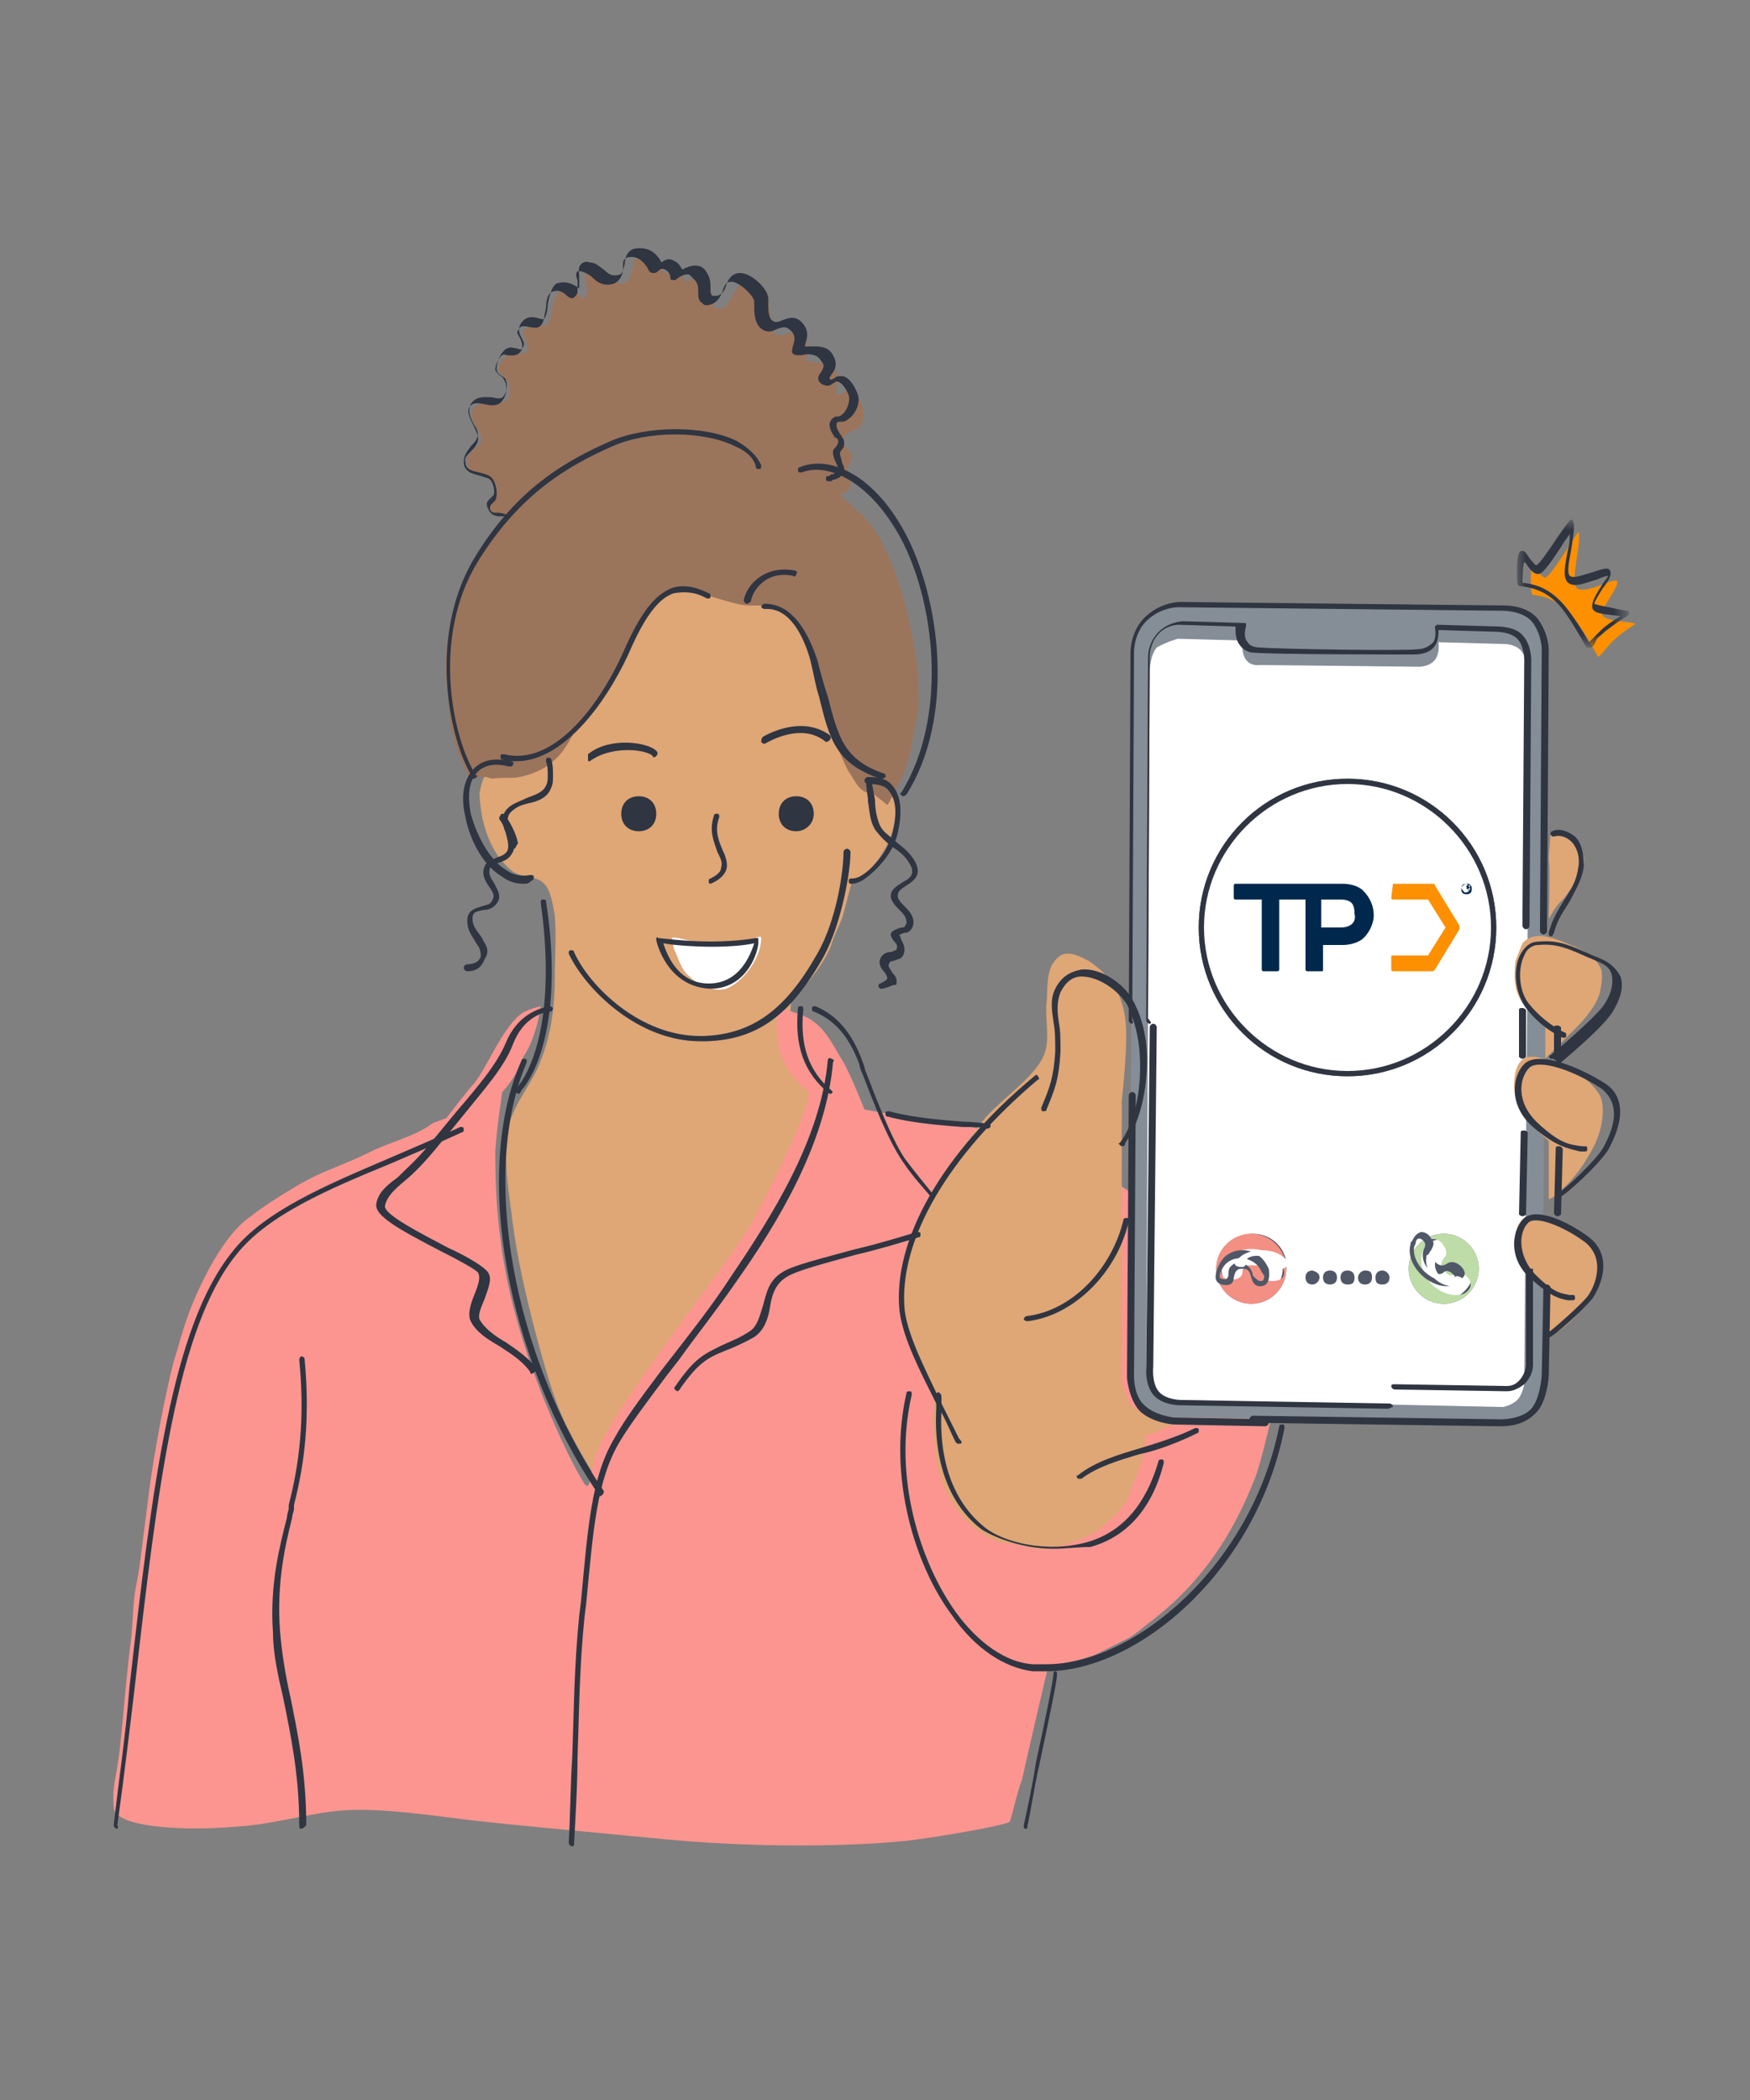 <svg xmlns="http://www.w3.org/2000/svg" viewBox="0 0 100 120" xml:space="preserve" enable-background="new 0 0 100 120"><rect x="0" y="0" width="100" height="120" fill="#808080" stroke="none"/><style>.st0,.st12,.st3,.st5,.st6,.st9{fill-rule:evenodd;clip-rule:evenodd;fill:#dfa676}.st12,.st3,.st5,.st6,.st9{fill:#fff}.st12,.st5,.st6,.st9{fill:#2f3541}.st12,.st6,.st9{fill:#fc9001}.st12,.st9{fill:#505868}.st12{fill:#00284c}.st13{display:none}.st14{display:inline}.st15,.st19{fill-rule:evenodd;clip-rule:evenodd;fill:#c8ced9}.st19{fill:#ffddc0}.st20,.st30,.st31,.st32,.st39,.st42{fill-rule:evenodd;clip-rule:evenodd;fill:#9b9ea2}.st30,.st31,.st32,.st39,.st42{fill:#a7b3ca}.st31,.st32,.st39,.st42{fill:#fdfdfd}.st32,.st39,.st42{fill:#fcede5}.st39,.st42{fill:#cdcae6}.st42{fill:#fa9000}</style><g id="Layer_1"><g id="Group-6" transform="translate(704 16)"><g id="Group-162" transform="translate(92)"><path id="Fill-1" class="st0" d="m-707.5 36.5.3-.5c.2-.3.4-.5.6-.7.4-.6 1.2-1.5 1.1-2.3-.1-.3-.3-.9-.7-1.2-.5-.3-1.2-.2-1.2-.2s-.1 1.3-.1 1.5c.1.4 0 3.4 0 3.4"/><path id="Fill-3" class="st0" d="M-761.4 69.5c-.4-.2-.4-.7-.6-1.1-.4-.7-.9-1.5-1.3-2.3-.9-1.6-1.4-3.4-1.9-5.2-.7-2.6-1.3-5.1-1.6-7.8-.2-1.4-.4-3-.2-4.4.2-1.5 1.4-2.7 1.9-4.1.6-1.5.8-3.1.8-4.7 0-1.2.1-2.4 0-3.6-.1-.5-.2-1.4-.6-1.8-.5-.5-1.2-.3-1.8-.7-.9-.7-1.4-1.7-1.7-2.9-.1-.4-.2-1.2-.2-1.6.1-.4.2-1 .5-1.2.4-.3.8-.2 1.1-.5.4-.5.6-1.2 1-1.8l1.5-2.4c1-1.5 2.2-3 3.4-4.3 1.8-1.9 3.8-4.1 6.5-4.5.6-.1 1.2 0 1.7.2 3.5 1.2 4.3 4.9 5.1 8 .2.8.5 1.5.8 2.3.3.9.6 1.9 1.1 2.7.4.6.8 1 1 1.7.3 1.7-.4 3.2-1.6 4.4-.2.2-.8.4-.8.4s-.4 1.5-.5 1.9c-.2.7-.5 1.1-.7 1.8-.3.8-.9 1.6-1.4 2.2-.3.4-.9 1.1-.9 1.1s-.2 2.4.2 3.1c.3.5.7 1 1.2 1.4.4.4 1 .9 1 .9s-.7 3.4-1.3 4.8c-.7 1.7-1.6 3.3-2.6 4.9-1.6 2.7-3.4 5.4-5.2 8-.8 1.1-1.6 2.2-2.5 3.3-.4.4-.7.9-1.2 1.2l-.2.6z"/><path id="Fill-5" d="M-765.1 41.5s-.9.2-1.2.5c-.5.4-1 1.2-1.4 1.9-.4.7-.8 1.5-1.2 2-.3.3-1.6 2-1.6 2s-.6.2-.8.3c-.9.7-2.5 1.1-3.5 1.6-1.8.9-2.6 1-4.3 2-1 .6-1.8 1.1-2.7 1.8-1.5 1.1-2.7 3.7-3.2 4.9-.5 1.2-.9 2.8-1.1 3.4-.7 2.8-1.3 6.4-1.5 8.3-.2 1.4-.4 3.4-.6 4.3-.2.9-.2 2.1-.3 3.1-.3 2.2-.5 5.2-.7 6.7-.2 1.5-.4 1.8-.3 3 .1 1.2 4.4 1.3 6.7 1.1 2.2-.1 4.1-.7 5.9-.9 2.4-.3 5.8.3 8.6.6s7.2.7 10.3 1c4.2.4 9.5.5 13.7.1 1.8-.2 5.8-.9 6-1.1.1-.2.5-2 .7-2.4.3-1.4 1.5-6.5 1.5-6.5s2.1-.3 3-.8l1.6-.8c.5-.3.8-.6 1.2-.9 2.9-2.2 4.7-4.9 6-8.2.3-.7.9-3.3.9-3.3s.9-.5.8-1.2c-.3-1.7-1.3-3.3-2.2-4.8-2.2-4-6.1-7.3-10.3-9.1-1-.4-2-1-3.1-1.2-.9-.2-2.3-.5-2.3-.5s-1.3-.2-2.1-.3c-.8-.1-4-.7-4-.7s-.8-2-1.2-2.7c-.7-1.1-1.1-2.2-2.4-2.7-.8-.3-1.3-.4-1.3-.4s-.3 1.4.1 2.6c.5 1.4 1.6 2.2 1.6 2.2.1 1.2-2.9 6.9-3.3 7.6-1.8 2.8-6 8.1-8.1 11.6-1.3 2.1-.9 3.4-1.3 3.3-.2 0-4.1-7.2-4.9-14.1-.2-1.4-.3-3.1-.3-5 .1-1.5.4-3.4.4-3.4s.8-.8 1.2-2c.8-1.2 1-2.9 1-2.9" fill-rule="evenodd" clip-rule="evenodd" fill="#fc9590"/><path id="Fill-7" d="M-731.2 20.9s.2-.9.7-1.5c.6-.6 1.5-.9 1.5-.9l19.1.2s1.2.1 1.8.7c.6.6.6 1.6.6 1.6l-.4 41.8s0 1.1-.5 1.7c-.5.6-1.5.8-1.5.8l-18.8-.3s-1.4 0-2.1-.7c-.7-.6-.7-1.8-.7-1.8l.3-41.6z" fill-rule="evenodd" clip-rule="evenodd" fill="#858d97"/><path id="Fill-9" class="st3" d="m-728.7 20.5 3.7.1s-.1.7.2 1.1c.3.4.8.3.8.3l9.1.1s.6 0 .9-.4c.3-.4.2-1 .2-1l3.8.1s.7 0 1 .5c.4.5.4 1.3.4 1.3l-.3 40.5s-.1.6-.4.9c-.3.3-.8.4-.8.4l-18.7-.4s-.9-.1-1.3-.5c-.4-.5-.4-1.3-.4-1.3l.2-39.9s0-.8.4-1.3c.5-.3 1.2-.5 1.2-.5"/><path id="Fill-11" class="st0" d="M-707.5 52.5s.1.1.6-.4c.5-.4 1-1 1.4-1.6.5-.8.8-1.3 1-2.2.1-.5.2-1.4-.2-1.9-.2-.3-.5-.6-.8-.8-.5-.3-1-.7-1.6-.9-.5-.1-1-.4-1.6-.3-.9.2-.9 1.9-.6 2.7.4.9 1.8 2.1 1.8 2.1v3.3z"/><path id="Fill-13" class="st0" d="M-707.7 60.4c0 .3 0 .1.7-.3.6-.4 1.2-1 1.6-1.6.3-.4.5-.6.7-1 .1-.2.2-.6.2-.8.1-.4 0-.7-.1-1.1-.1-.3-.5-.7-.7-.9-.6-.5-1-.6-1.8-.9-.5-.2-1.1-.4-1.6-.3-.7.2-.9 1.5-.7 2.1.4 1.1 1.7 2.1 1.7 2.1s-.1 2.1 0 2.7"/><path id="Fill-15" class="st0" d="m-707.7 44.5 1.4-1.4c.6-.6 1.4-1.4 1.7-2.3.1-.4.2-1 .1-1.4-.3-.7-.9-1-1.5-1.3-.8-.3-2.2-1.1-3-.2-.1.2-.3.8-.4 1-.1.9-.1 1.7.4 2.4.2.3.4.6.7.8l.6.6v1.8z"/><path id="Fill-17" class="st0" d="M-728.5 65.1c.3-.2-1.1.1-2.3-.4-.9-.3-1.1-1.8-1.1-1.8v-16s.4-3.4.2-4.7c-.2-1.5-.9-2.5-2.1-3.3-.4-.2-1.1-.6-1.6-.3-.9.6-.7 1.8-.8 2.7-.1 1.2.3 2.3-.3 3.3-.7 1.2-2.4 2.3-3.3 3.4-1.9 2.4-3.7 4.7-4.4 7.7-.2.9-.4 2.1-.2 3 .1.6.3 1.2.5 1.8.4 1.1 1.3 3.1 1.3 3.1s-.1 1-.1 1.3c0 .8.1 1.7.2 2.5.3 2 1.5 3.8 3.3 4.6.4.2 1.1.2 1.5.3.5.1 1.1.3 1.6.2 1.4-.3 2.6-.7 3.6-1.7.3-.3.8-.8 1-1.3.2-.8.7-1.5.8-2.3.1-.3.2-1.2.2-1.2s.3-.1.4-.1c.6-.3 1.1-.5 1.6-.8"/><path id="Fill-19" class="st3" d="M-752.5 37.6c0-.2-.5.1-.7.1-.5.1-.9.1-1.4.1-.7 0-1.5.1-2.2-.1-.1 0-.7-.2-.8-.1 0 0 .1.5.1.6.3.6.4 1.2.9 1.6.5.5 1.4.9 2.1.7 1-.4 2-1.8 2-2.9"/><path id="Fill-21" d="M-769.1 28.6s-1.1-2-1.2-3.7c-.1-.9-.3-2.7-.2-3.6.1-1.5.5-2.6 1-4 .3-.9 1-1.9 1.5-2.6.2-.3.9-1.2.9-1.2s-.9.1-.9-.3c-.1-.5.6-1.1.3-1.6-.4-.5-1.6-.3-1.6-1.3 0-.5.7-.7.8-1.1.1-.6-.9-1.3-.4-1.9.5-.6 1.6.1 2-.6.1-.2 0-.9-.2-1.1-.2-.2-.5-.3-.4-.6.1-.4.5-.8.9-.8.1 0 .5.1.7-.1.3-.3-.5-1.2-.1-1.3.1 0 .3-.3.4-.3.4 0 .7.3.9 0 .4-.6.1-1.5.8-1.9.3-.2.6-.1.9.2.1.1.3.4.4.2.4-.4-.2-1.1.2-1.5.1-.1.3-.1.4-.1.7-.1.9.9 1.6.8.3-.1.4-.4.5-.7.1-.3.1-.7.4-.8.4-.2.8 0 1 .3.1.2.3.5.5.6.2.1.5-.3.7-.1.3.1.4.6.5.6.1 0 .7-.5 1.1-.3.4.2.3 1 .4 1.3 0 .1 0 .4.2.5 1.1.3.8-1.7 1.9-1.3.6.2 1.1.8 1.2 1.4.1.3 0 1 .2 1.3.5.5 1.2-.4 1.7.1.1.1.3.7.3.9 0 .1-.2.5-.1.6.1.1.3 0 .4.1.4.1.9 0 1.2.4.1.2.2.4.2.6 0 .1-.2.7-.1.8.2.2.5-.2.7-.2.2 0 .4.3.6.5.3.5.4 1.2 0 1.6-.3.3-.8.2-.9.8 0 .4.4.5.5.8.1.2-.3.6-.3.8 0 .3.3.7.2 1-.1.3-.6.5-.6.5s.7.6 1 .9c.5.4 1.1 1.2 1.4 1.8 1.1 2.2 1.6 4.4 2 6.9.1.7 0 1.6.1 2.2 0 .6-.3 1.7-.4 2.4-.1.9-.5 1.8-.8 2.4s-.5 1-.6 1.1c0 0-.7-.6-.8-.6-.9-.2-.9-.6-1.4-1.3-.3-.5-.7-1.6-.9-2.1-.3-1-.6-1.9-.8-2.8-.2-.7-.2-1.7-.5-2.4-.4-.9-.9-1.8-2-2.1-.7-.2-1.5 0-2.2-.2-1.3-.3-2.5-.9-3.8-.6-.9.2-1.6 1.6-2 2.3-.6 1.1-1 2.1-1.6 3.2-.4.7-1.6 1.9-1.6 1.9s.2-.3-.6 1.1c-.8 1.4-1.9 1.8-2.8 2-.4.1-1 0-1.6.1-.7-.3-1.2.1-1.2.1" fill-rule="evenodd" clip-rule="evenodd" fill="#9b745c"/><path id="Fill-23" class="st5" d="M-707 44.5c-.1 0-.2-.1-.2-.1v-1.7c0-.1.1-.1.2-.1s.2.1.2.1v1.7s-.1.1-.2.1"/><path id="Fill-25" class="st5" d="M-731.3 42.5c-.1 0-.2-.1-.2-.2l.1-21c0-.1 0-1.3.9-2.1 1-.9 2.1-.8 2.1-.8l18.4.2c.1 0 1.3 0 1.9.8.6.8.6 1.7.6 1.7l-.1 16.1c0 .1-.1.2-.2.2s-.2-.1-.2-.2v-.4l.1-15.7s0-.8-.5-1.5-1.7-.7-1.7-.7l-18.4-.2s-1-.1-1.9.7c-.8.7-.8 1.8-.8 1.9l-.1 21c.1.1 0 .2 0 .2"/><path id="Fill-27" class="st5" d="M-723.7 65.5h-.1l-5.1-.1c-.1 0-1.3-.1-2-.8-.6-.7-.7-1.8-.7-1.9l.1-16.1c0-.1.1-.2.2-.2s.2.1.2.2l-.1 16.1s0 1.1.6 1.6c.6.6 1.7.7 1.7.7l5.2.1c.1 0 .2.1.2.2s-.1.2-.2.2"/><path id="Fill-29" class="st5" d="m-716.7 64.5-11.9-.2s-1 0-1.5-.6-.4-1.6-.4-1.6l.2-19.4c0-.1.1-.2.2-.2s.2.1.2.2l-.2 19.4s-.1.9.3 1.4c.4.5 1.3.5 1.3.5l11.9.2c.1 0 .2.1.2.2-.1 0-.2.1-.3.1"/><path id="Fill-31" class="st5" d="M-709.9 63.5s-.1 0 0 0l-6.4-.1c-.1 0-.2-.1-.2-.2s.1-.1.2-.1l6.4.1c.3 0 .5-.1.7-.3.2-.2.4-.6.4-.9v-5.5h.4V62c0 .4-.2.8-.5 1.1-.4.3-.7.4-1 .4"/><path id="Fill-33" class="st5" d="M-709 53.5c-.1 0-.2-.1-.2-.1l.1-4.7c0-.1.1-.1.2-.1s.2.1.2.1l-.1 4.7s-.1.1-.2.1"/><path id="Fill-35" class="st5" d="M-709 44.5c-.1 0-.2-.1-.2-.1v-2.7c0-.1.1-.1.2-.1s.2.1.2.1v2.7s-.1.1-.2.1"/><path id="Fill-37" class="st5" d="M-730.3 42.5c-.1 0-.2-.1-.2-.2l.1-20.7c0-1 .7-2 2-2.1l3.5.1c.1 0 .1 0 .1.1v.1s-.2.6.1.9c.1.2.4.3.7.3 1.3.1 8.3.2 9 .1.4 0 .7-.2.9-.4.2-.3.1-.8.1-.8v-.1l.1-.1 3.5.1s1 0 1.4.5c.5.5.5 1.4.5 1.4l-.1 15.2c0 .1-.1.2-.2.2s-.2-.1-.2-.2v-.7l.1-14.5s0-.8-.4-1.2c-.4-.4-1.2-.4-1.2-.4l-3.3-.1c0 .2 0 .6-.2.9-.2.3-.6.5-1.2.5-.7 0-7.8 0-9.1-.1-.4 0-.7-.2-.9-.5-.2-.3-.2-.7-.2-1l-3.3-.1c-1.2.1-1.6 1.2-1.6 1.8l-.1 20.7c.2.2.2.3.1.3"/><path id="Fill-39" class="st5" d="M-707 52.5c-.1 0-.1 0-.1-.1s0-.2.1-.2c.4-.2 2.2-1.9 2.6-2.6.9-1.6.8-2.7-.1-3.4-1.5-1-3.5-1.7-4.1-1.2-.6.6-.8 2 .5 3.2 1.2 1.1 1.7 1.2 2.5 1.3h.2c.1 0 .1.1.1.2s-.1.1-.2.1h-.2c-.8-.2-1.4-.3-2.7-1.4-1.4-1.2-1.2-2.9-.5-3.6.8-.8 3.2.2 4.6 1.1.8.5 1.4 1.6.2 3.8-.5.8-2.3 2.5-2.9 2.8.1 0 0 0 0 0"/><path id="Fill-41" class="st5" d="M-707.3 44.5h-.1c-.1-.1-.1-.2 0-.2 0 0 2.3-1.9 3-2.8.5-.7.6-1.3.5-1.8-.1-.4-.4-.6-.9-.8-.2-.1-.5-.2-.7-.3-.9-.4-1.6-.7-2.6-.6-.4 0-.7.3-.8.6-.4.8-.3 2.1.3 2.8.9 1.1 2 1.6 2 1.6.1 0 .1.1.1.2s-.1.1-.2.1c0 0-1.2-.5-2.1-1.7-.6-.8-.8-2.2-.3-3.1.3-.5.6-.7 1.1-.7 1.1-.1 1.9.3 2.8.7.2.1.5.2.7.3.5.2.9.6 1.1 1 .2.6 0 1.3-.5 2.1-.7 1-2.9 2.8-3 2.9-.3-.3-.3-.3-.4-.3"/><path id="Fill-43" class="st5" d="M-707.4 37.5c-.1 0-.1-.1-.1-.2.2-.8.6-1.4.9-1.9.4-.6.7-1.1.8-1.9.1-.7-.2-1.2-.4-1.4-.3-.3-.7-.4-1-.3-.1 0-.1 0-.2-.1 0-.1 0-.2.1-.2.4-.2.9 0 1.3.3.4.4.5 1 .5 1.7-.1.8-.5 1.4-.8 2-.3.5-.7 1-.9 1.8-.1.2-.1.2-.2.2"/><path id="Fill-45" class="st5" d="M-707 53.5c-.1 0-.2-.1-.2-.2l.1-3.7c0-.1.1-.1.2-.1s.2.1.2.2l-.1 3.7s-.1.1-.2.1"/><path id="Fill-47" class="st5" d="M-710.2 65.5h-.3l-13.9-.2c-.1 0-.2-.1-.2-.2s.1-.2.2-.2l13.9.2s1.2.1 1.9-.5c.6-.5.7-2 .7-2l.1-5c0-.1.1-.2.2-.2s.2.1.2.2l-.1 5c0 .1-.1 1.6-.8 2.2-.6.6-1.4.7-1.9.7"/><path id="Fill-49" class="st5" d="M-731.9 49.5c-.2-.1-.2-.2-.1-.2.9-1.2 1.3-3.3 1.1-5.4-.1-1-.4-1.9-.7-2.5-.5-.8-1.6-1.6-2.6-1.6-.5 0-.9.3-1.2.9-.2.5-.2 1-.1 1.7.1.5.1 1 .1 1.7-.1 1.6-.3 2.1-.8 3.3 0 .1-.1.1-.2.1s-.1-.1-.1-.2c.5-1.2.7-1.7.8-3.2 0-.6 0-1.2-.1-1.7-.1-.7-.2-1.3.1-1.9.4-.8 1-1 1.5-1.1 1.1-.1 2.4.8 2.9 1.7.4.7.7 1.6.8 2.6.2 2.1-.3 4.4-1.2 5.6 0 .2-.1.2-.2.2"/><path id="Fill-51" class="st5" d="M-741.2 66.5c-.1 0-.1 0-.2-.1-.3-.6-.6-1.4-1.1-2.2-.9-1.8-1.9-3.7-2.1-5.3-.4-4 2.4-9 7.7-13.4.1-.1.2-.1.2 0 .1.1.1.2 0 .2-5.1 4.3-8 9.2-7.6 13.2.2 1.5 1.2 3.4 2 5.1l1.1 2.2c.2.2.2.3 0 .3.1 0 .1 0 0 0"/><path id="Fill-53" class="st5" d="M-734.3 68.5h-.1c-.1-.1-.1-.2 0-.2 1-.8 2.4-1.2 3.4-1.5 1-.3 2.3-.7 3.3-1.2.1 0 .2 0 .2.1s0 .2-.1.2c-1 .5-2.3 1-3.3 1.2-1 .3-2.4.7-3.3 1.4h-.1"/><path id="Fill-55" class="st5" d="M-737.3 59.5c-.1 0-.2-.1-.2-.1 0-.1.1-.2.2-.2 2.5-.3 4.8-2.6 5.5-5.5 0-.1.1-.1.2-.1s.2.1.1.2c-.7 3-3.2 5.4-5.8 5.7"/><path id="Fill-57" class="st5" d="M-736.2 79.5h-.8c-1.6-.2-3.3-1.3-4.6-3.2-2.1-2.8-3.7-7.9-2.6-12.7 0-.1.1-.1.2-.1s.1.1.1.2c-1.1 4.7.5 9.6 2.5 12.4 1.3 1.8 2.9 2.9 4.4 3h.8c5 0 11.7-5.6 13.3-13.6 0-.1.1-.1.2-.1s.1.1.1.2c-1.6 8.2-8.4 13.9-13.6 13.9"/><path id="Fill-59" class="st5" d="M-737.4 88.5c-.1 0-.1-.1-.1-.2.2-.9.5-2.3.7-3.6.5-2.3 1-4.7 1-5.1 0-.1.1-.1.1-.1.1 0 .1.1.1.2 0 .4-.5 2.7-1 5.1-.3 1.3-.5 2.7-.7 3.6 0 .1 0 .1-.1.1"/><path id="Fill-61" class="st5" d="M-778.8 88.5c-.1 0-.1-.1-.1-.2 0-2.9-.5-5.2-.9-7.2-.3-1.3-.6-2.6-.6-3.8-.2-2.8.4-5 .8-6.6 0-.2.1-.4.1-.5V70c.4-1.6 1-4.3.6-8.3 0-.1.1-.2.1-.2.1 0 .2.1.2.1.4 4.1-.2 6.8-.6 8.4v.2c0 .2-.1.3-.1.5-.4 1.6-.9 3.7-.7 6.5.1 1.2.3 2.5.6 3.8.4 2 .9 4.3.9 7.3-.1.1-.2.2-.3.2"/><path id="Fill-63" class="st5" d="M-748.6 46.5c-.1 0-.1 0 0 0-1.5-1.2-2-2.8-1.8-4.9 0-.1.1-.1.2-.1s.1.1.1.2c-.2 2 .3 3.5 1.6 4.6.1.1.1.1 0 .2h-.1"/><path id="Fill-65" class="st5" d="M-739.6 48.5c-.1 0-.1 0 0 0-.3-.1-.8-.1-1.4-.1-1.2-.1-2.8-.2-4.3-.6-.1 0-.1-.1-.1-.2s.1-.1.2-.1c1.5.4 3.1.5 4.3.6.6 0 1.1.1 1.4.1.1 0 .1.1.1.2-.1.1-.2.1-.2.1"/><path id="Fill-67" class="st5" d="M-766.4 46.5c-.2-.1-.2-.2-.1-.3 1.2-1.4 2.2-4.9 1.4-10.6 0-.1 0-.2.1-.2s.2 0 .2.1c.9 5.8-.2 9.4-1.4 10.8-.1.2-.1.2-.2.2"/><path id="Fill-69" class="st5" d="M-789.3 88.5c-.1 0-.2-.1-.2-.2.3-2.7.7-5.3.9-7.9 1.3-11.5 2.4-20.6 5.9-24.9 1.8-2.3 5.4-3.8 8.9-5.3 1.4-.6 2.8-1.2 4.1-1.8.1 0 .2 0 .2.1s0 .2-.1.2c-1.3.6-2.7 1.2-4.1 1.8-3.4 1.4-7 2.9-8.8 5.2-3.4 4.2-4.5 13.3-5.8 24.7-.3 2.5-.6 5.1-1 7.9.1.1 0 .2 0 .2"/><path id="Fill-71" class="st5" d="M-753.3 18.5c-.1 0-.2-.1-.2-.2.2-1 1.3-2 2.9-1.7.1 0 .2.1.1.2 0 .1-.1.2-.2.1-1.5-.3-2.3.8-2.4 1.5-.1 0-.1.1-.2.1"/><path id="Fill-73" class="st5" d="M-769.3 39.5c-.1 0-.2-.1-.2-.2s.1-.2.2-.2c.3 0 .6-.1.7-.3.1-.1.1-.3 0-.6-.1-.2-.2-.3-.3-.5-.2-.3-.4-.6-.4-1.1 0-.6.5-.7.8-.8.3-.1.5-.1.6-.3.2-.3.1-.5-.2-.9-.2-.3-.4-.7-.2-1.1.1-.3.5-.4.7-.5.3-.1.5-.2.6-.4.1-.3 0-.6-.1-1-.2-.5-.3-1 .1-1.4.3-.3.7-.4 1.1-.6.5-.2.9-.3 1.1-.7.1-.2.1-.4.1-.6 0-.3 0-.5-.1-.8 0-.1 0-.2.1-.2s.2 0 .2.1c.1.3.1.6.1.9 0 .3 0 .5-.1.7-.2.6-.8.8-1.3.9-.4.1-.7.2-1 .5-.3.3-.2.7 0 1.1.1.4.3.8.1 1.2-.2.4-.5.5-.8.6-.3.1-.4.1-.5.3-.1.3 0 .5.2.8.2.4.5.8.2 1.2-.2.3-.5.4-.8.4-.4.1-.6.1-.6.5s.2.6.4.9c.1.1.2.3.3.5.2.3.2.6 0 .9-.2.5-.5.7-1 .7z"/><path id="Fill-75" class="st5" d="M-745.6 40.5c-.1 0-.1 0-.2-.1 0-.1 0-.2.1-.2.2-.1.4-.2.4-.3 0-.1-.1-.3-.2-.4-.2-.2-.3-.5-.2-.7.1-.3.4-.4.6-.4.1 0 .2-.1.3-.1.1-.2.1-.3-.1-.5-.1-.1-.2-.3-.2-.4 0-.2.3-.3.6-.4h.1c.1 0 .2-.2.2-.3 0-.3-.2-.5-.4-.7-.2-.2-.5-.5-.5-.8 0-.4.4-.6.7-.8.4-.2.6-.4.5-.8-.2-.5-.6-.9-1.1-1.2-.4-.3-.7-.6-1-1-.3-.5-.3-1-.4-1.6 0-.3-.1-.7-.1-1 0-.1 0-.2.1-.2s.2 0 .2.1c.1.3.1.6.2 1 0 .5.1 1.1.3 1.5.2.4.6.6.9.9.5.4 1 .8 1.2 1.4.2.6-.3.9-.6 1.1-.3.2-.5.3-.5.6 0 .2.2.4.4.6.2.2.5.5.5.9 0 .2-.1.5-.4.6h-.1c-.1 0-.2.1-.3.1 0 .1.1.2.1.3.1.2.3.5.1.9-.1.2-.3.2-.5.3-.2 0-.3.1-.3.2-.1.1.1.3.2.5.2.2.3.4.2.7-.1-.1-.3.1-.8.2.1 0 .1 0 0 0"/><path id="Fill-77" class="st5" d="M-767.1 13.5H-767.4c-.2 0-.5 0-.7-.4-.2-.4 0-.5.2-.7l.1-.1c.1-.2 0-.7-.2-.9-.1-.1-.3-.1-.5-.2-.4-.1-1-.2-1-.8 0-.4.2-.6.4-.9.2-.2.4-.4.4-.7 0-.2-.1-.4-.2-.5-.2-.4-.4-.8-.2-1.2.3-.5.8-.4 1.2-.4.4.1.6.1.7-.1.2-.3.2-.6.1-.9 0-.1-.1-.1-.2-.2-.2-.1-.4-.3-.3-.6 0-.3.3-.9.6-1 .2-.1.3 0 .5 0 .3.1.3.1.4-.1.1-.2 0-.3-.1-.5s-.2-.4-.1-.7c.3-.6.8-.5 1.1-.4.1 0 .3.1.3 0 .1-.1.2-.5.2-.8.1-.5.2-1 .5-1.2.6-.2 1 .1 1.2.2l.1.1v-.6c0-.3-.1-.6.1-.8.1-.1.3-.2.5-.1.4 0 .6.3.8.4.3.3.5.4.9.3.2-.1.2-.3.3-.6 0-.3.1-.8.6-.9.7-.1 1.2.2 1.5.8.1-.1.4-.3.7-.1.3.1.4.4.5.5.2-.1.6-.3.9-.2.2 0 .4.2.5.4.2.3.2.6.2.9 0 .2 0 .3.1.4h.3c.3-.1.4-.3.5-.6.1-.3.3-.7.8-.7.6 0 1.5.8 1.6 1.4v.4c0 .4 0 .9.4 1 .1 0 .2 0 .4-.1.3-.1.7-.3 1.1.1.5.5.3 1 .2 1.3v.1h.2c.4 0 1.1-.1 1.4.5.3.5.1.9-.1 1.1 0 .1-.1.1-.1.2 0 0 0 .1.1.1l.2-.1c.1-.1.2-.1.3-.1.5-.1.9.7 1 1 .2.5-.1 1.2-.6 1.5-.1.1-.3.1-.4.1-.1 0-.2 0-.2.2s.1.3.2.5c.1.1.1.2.2.3.1.3 0 .5-.1.6-.1.1-.1.2-.1.2 0 .2.1.3.1.5.1.2.2.4.1.6-.1.2-.2.3-.5.4-.1 0-.1 0-.2.1h-.1c-.1 0-.2 0-.2-.1s0-.2.1-.2.1 0 .2-.1h.1c.2-.1.3-.2.3-.2 0-.1 0-.2-.1-.4s-.2-.4-.2-.7c0-.1.1-.2.2-.3.1-.2.1-.2.1-.3 0-.1-.1-.2-.2-.2-.1-.2-.3-.4-.3-.8.1-.3.3-.4.4-.4.1 0 .2 0 .3-.1.3-.2.5-.8.4-1.1-.1-.3-.4-.8-.7-.8-.1 0-.1.1-.2.1-.1.1-.3.2-.5.1-.1 0-.2-.1-.3-.2-.1-.2 0-.4.1-.5.1-.2.3-.4 0-.7-.2-.4-.8-.4-1.1-.3-.3 0-.4 0-.5-.1-.1-.1 0-.3 0-.4.1-.3.2-.6-.1-.9-.3-.3-.5-.2-.8-.1-.2.1-.4.2-.7.1-.5-.2-.6-.8-.6-1.3v-.4c-.1-.4-.9-1.1-1.3-1.1-.3 0-.4.2-.5.5-.1.3-.3.7-.7.8-.3.1-.4 0-.5-.1-.2-.1-.2-.4-.2-.6 0-.2 0-.5-.2-.7l-.3-.3c-.3-.1-.7.2-.8.3h-.2c-.1 0-.1-.1-.1-.2s-.1-.3-.3-.4c-.2-.1-.3 0-.4.1-.1.1-.2.1-.3.1 0 0-.1 0-.2-.1-.3-.6-.7-.9-1.2-.8-.3.1-.3.2-.3.6 0 .3-.1.7-.5.9-.6.2-1-.1-1.2-.3-.2-.2-.4-.3-.7-.4h-.2c-.1.1-.1.3 0 .5v.7c0 .1-.1.2-.2.3-.1.1-.3 0-.4-.1-.2-.2-.5-.4-.9-.2-.2.1-.3.5-.3.9-.1.4-.1.8-.3 1-.2.2-.4.1-.6.1-.4-.1-.6-.1-.7.2-.1.1 0 .2.1.4s.2.4.1.7c-.2.4-.6.3-.8.3-.1 0-.2-.1-.3 0-.2.1-.4.6-.4.8 0 .1.1.2.2.3.1.1.2.1.3.3.2.3.2.8-.1 1.2-.2.3-.6.3-1 .2-.5-.1-.7-.1-.9.2-.1.2 0 .5.2.9.1.2.2.4.3.7.1.4-.2.7-.4.9-.2.2-.4.4-.3.6 0 .4.3.5.8.6.3.1.5.1.7.3.2.2.4.9.2 1.3l-.2.2c-.1.1-.1.1-.1.3.1.2.2.2.4.2.1 0 .3 0 .5.1.1.1.1.2 0 .2.1-.1.1-.1 0-.1"/><path id="Fill-79" class="st5" d="M-756 43.5c-3.5 0-6.5-2.9-7.5-5 0-.1 0-.2.1-.2s.2 0 .2.1c.9 2 3.8 4.8 7.2 4.8h.2c2.8-.1 4.7-1.5 6.5-4.7 1.1-1.9 1.5-4.7 1.5-5.8 0-.1.1-.2.2-.2s.2.1.2.2c0 1.1-.5 4-1.5 5.9-1.9 3.4-3.8 4.8-6.7 4.9h-.4"/><path id="Fill-81" class="st5" d="M-747.3 34.5h-.1c-.1 0-.1-.1-.1-.2s.1-.1.2-.1c0 0 .2 0 .4-.1.6-.3 1.6-1.3 1.9-2.5.2-.8.3-1.8-.2-2.4-.2-.3-.6-.4-1.2-.4-.1 0-.2-.1-.2-.2s.1-.2.2-.2c.6 0 1.1.1 1.4.5.6.7.5 1.8.3 2.7-.3 1.3-1.4 2.3-2 2.7-.2.1-.4.2-.6.2"/><path id="Fill-83" class="st5" d="M-745.7 28.5c-2.6-.9-2.9-2.3-3.5-4.7-.2-.6-.3-1.3-.5-2.1-.4-1.4-1.2-3-2.6-2.9-.1 0-.2-.1-.2-.1 0-.1.1-.2.2-.2 1.3 0 2.3 1.1 3 3.2.2.8.4 1.5.6 2.1.6 2.3.9 3.6 3.2 4.4.1 0 .1.1.1.2-.1.1-.2.1-.3.1"/><path id="Fill-85" class="st5" d="M-766.5 27.5c-.3 0-.6 0-.8-.1-.1 0-.1-.1-.1-.2s.1-.1.2-.1c2.8.7 5.4-2.7 6.8-5.8 1-2.3 1.8-3.3 2.8-3.7.6-.2 1.3-.1 2.1.3.1 0 .1.1.1.2s-.1.1-.2.1c-.7-.4-1.3-.4-1.9-.3-.9.3-1.7 1.4-2.6 3.5-1.4 3-3.8 6.1-6.4 6.1"/><path id="Fill-87" class="st5" d="M-752.3 26.5c-.1 0-.1 0-.2-.1 0-.1 0-.2.1-.3.7-.4 2.4-1.1 3.8-.1.1.1.1.2 0 .3-.1.1-.2.1-.2.1-1.2-1-2.8-.3-3.5.1"/><path id="Fill-89" class="st5" d="M-762.3 27.5c-.1 0-.1 0-.1-.1v-.3c1.2-1 3.4-.7 3.9-.2.1.1.1.2 0 .3-.1.1-.2.1-.2 0-.4-.4-2.4-.6-3.6.3"/><path id="Fill-91" class="st5" d="M-755.4 34.5s-.1 0-.1-.1 0-.2.1-.2c.4-.2.6-.4.6-.6.1-.3 0-.5-.2-.9-.2-.6-.5-1.2-.2-2.1 0-.1.1-.1.2-.1s.1.1.1.2c-.3.8 0 1.4.2 1.9.2.4.3.8.2 1.1-.1.3-.4.6-.9.8.1 0 0 0 0 0"/><path id="Fill-93" class="st5" d="M-749.5 30.5c0-.6-.4-1-1-1s-1 .4-1 1 .4 1 1 1c.5 0 1-.4 1-1"/><path id="Fill-95" class="st5" d="M-744.4 29.5c-.1 0-.1 0 0 0-.2-.1-.2-.2-.1-.2 2.6-4.2 2-10.5.1-14.3-1.8-3.5-4.3-4.6-5.8-4-.1 0-.2 0-.2-.1s0-.2.1-.2c1.6-.7 4.3.3 6.2 4.1 1.9 3.9 2.6 10.3-.1 14.6-.1.1-.2.1-.2.1"/><path id="Fill-97" class="st5" d="M-768.9 28.5c-.1 0-.1 0-.1-.1-1.3-2-2.6-8 .1-12.5 2.4-4 5.3-5.6 7.8-6.7 2.1-.9 5.4-.9 7.2 0 .7.4 1.2.9 1.4 1.4 0 .1 0 .2-.1.2s-.2 0-.2-.1c-.1-.5-.5-.9-1.2-1.2-1.8-.9-5-.9-7 0-2.5 1.1-5.3 2.7-7.7 6.6-2.7 4.4-1.4 10.2-.1 12.2.1 0 .1.1-.1.2.1 0 0 0 0 0"/><path id="Fill-99" class="st5" d="M-766.1 34.5c-.4 0-.8-.1-1.2-.4-1.2-.7-1.9-2.3-2.1-3.4-.3-1.2-.1-2.2.5-2.8.5-.5 1.2-.6 2.1-.4.1 0 .2.1.1.2 0 .1-.1.1-.2.1-.8-.2-1.4-.1-1.8.3-.5.5-.6 1.3-.4 2.4.3 1.1 1 2.6 2 3.2.4.3.9.4 1.4.3.1 0 .2 0 .2.1s0 .2-.1.2c-.2.2-.3.2-.5.2"/><path id="Fill-101" class="st5" d="M-758.5 30.5c0-.6-.4-1-1-1s-1 .4-1 1 .4 1 1 1 1-.4 1-1"/><path id="Fill-103" class="st5" d="M-758.1 37.9c.2.6.8 2.3 2.6 2.3s2.4-1.7 2.6-2.3c-.4.1-1.3.2-2.4.2-1.1 0-2.3-.1-2.8-.2m2.7 2.6s-.1 0 0 0c-2.5-.1-3.1-2.7-3.1-2.8v-.1s.1-.1.1 0c0 0 1.6.2 3 .2 1.6 0 2.6-.2 2.6-.2h.1s.1.1 0 .1c.2 0-.3 2.8-2.7 2.8"/><path id="Fill-105" class="st5" d="M-766.6 32.5s-.1 0-.1-.1c-.2-.5-.5-1.2-.7-1.5-.1-.1-.1-.2 0-.3 0-.1.1-.1.2-.1.3.4.7 1.1.8 1.7-.1.1-.1.2-.2.3"/><path id="Fill-107" class="st5" d="M-763.3 89.5c-.1 0-.2-.1-.2-.2.1-1.9.1-3.4.2-4.9.1-2.7.1-5.1.4-8.1l.1-.8c.4-4.3.6-7.1 1.9-9.3.6-1.1 1.5-2.3 2.7-3.9l.7-.9c1-1.3 2.2-2.8 3.3-4.5 2.3-3.4 5.1-7.8 5.5-12.3 0-.1.1-.2.2-.1.1 0 .2.1.1.2-.4 4.6-3.1 9.1-5.5 12.5-1.1 1.6-2.3 3.1-3.3 4.5l-.7.9c-1.2 1.6-2.1 2.8-2.7 3.8-1.3 2.2-1.5 5-1.9 9.2l-.1.8c-.3 3-.3 5.3-.4 8.1 0 1.4-.1 3.1-.2 4.9 0 0 0 .1-.1.1"/><path id="Fill-109" class="st5" d="M-761.7 69.5c-.1 0-.1 0-.1-.1-5.3-7.8-7.2-18.5-4.4-24.8 0-.1.1-.1.2-.1s.1.1.1.2c-2.7 6.3-.8 16.8 4.4 24.5 0 .1 0 .2-.2.3.1 0 .1 0 0 0"/><path id="Fill-111" class="st5" d="M-765.6 62.5c-.1 0-.1 0-.1-.1-.5-.7-1.2-1.1-1.8-1.5-.7-.4-1.3-.8-1.6-1.4-.2-.4 0-1 .2-1.5s.4-1 .2-1.3c-.2-.2-1.1-.7-2.1-1.2-2.3-1.2-3.8-2-3.7-2.7.1-.6.5-1 1.2-1.5.5-.5 1.2-1.1 2-2.1.5-.6.9-1.1 1.4-1.7 1.2-1.4 2.3-2.7 2.8-3.9.7-1.7 2-2 2.5-2.1.1 0 .2.1.2.1 0 .1-.1.2-.1.2-.4 0-1.6.3-2.2 1.9-.5 1.3-1.6 2.5-2.8 4-.4.5-.9 1.1-1.4 1.7-.8 1-1.5 1.7-2 2.1-.6.5-1 .9-1.1 1.4-.1.5 2.1 1.6 3.6 2.4 1.1.5 1.9 1 2.2 1.3.4.4.1 1-.1 1.6-.2.5-.4.9-.3 1.2.3.5.8.9 1.5 1.3.6.4 1.3.9 1.9 1.6-.2 0-.2.1-.4.2.1 0 0 0 0 0"/><path id="Fill-113" class="st5" d="M-742.7 52.5s-.1 0-.1-.1c-.4-.5-1-1.1-1.6-2-.9-1.3-1.8-3.7-2.3-5-.1-.2-.2-.5-.2-.6-.6-1.6-1.4-2.5-2.6-3-.1 0-.1-.1-.1-.2s.1-.1.2-.1c1.2.5 2.1 1.5 2.7 3.2.1.2.1.4.2.6.5 1.3 1.4 3.7 2.2 4.9.6.8 1.1 1.4 1.5 1.9.1.1.1.2 0 .2.2.2.2.2.1.2"/><path id="Fill-115" class="st5" d="M-757.3 63.5c-.1 0-.1 0 0 0-.2-.1-.2-.2-.1-.3 1.1-1.6 1.6-1.8 2.6-2.3.4-.2 1-.4 1.6-.8.5-.3.6-.9.8-1.5.2-.7.3-1.4 1.1-1.9.6-.4 2.3-.8 4.1-1.3 1.3-.3 2.6-.7 3.6-1 .1 0 .2 0 .2.1s0 .2-.1.2c-1 .3-2.3.7-3.6 1-1.8.5-3.4.9-4 1.3-.6.4-.8 1-.9 1.7-.1.6-.3 1.3-.9 1.7-.7.4-1.2.6-1.7.8-1 .4-1.5.7-2.5 2.1-.1.2-.2.2-.2.2"/><path id="Fill-117" class="st5" d="M-735.8 72.5c-1.7 0-3.3-.6-4.1-1.1-2.5-1.9-2.7-5.2-2.6-6.9v-.9c.1 0 .1-.1.2 0s.1.1.1.6v.4c-.1 1.7.1 4.8 2.5 6.7 1 .8 3.5 1.5 5.9.8 2-.6 3.3-2.2 4-4.6 0-.1.1-.1.2-.1s.1.1.1.2c-.8 3.2-2.7 4.4-4.2 4.8-.7 0-1.4.1-2.1.1"/><path id="Fill-119" class="st6" d="M-708.4 18c1.1.1 1.7.6 2.3 1.3.6.7 1.1 1.7 1.4 2.2.1.1.4-.4.8-.8.5-.5 1.1-.9 1.3-1 .3-.2-1.4-.1-1.8-.5-.3-.3 1-1.7.8-2-.2-.2-1.8.8-2.3.4-.4-.4.3-2.6.1-3.2 0-.1-1.6 2.6-1.9 2.6-.3 0-.7-.9-.8-.8 0 .1-.1 1.8.1 1.8"/><g id="Group-123" transform="translate(80 15)"><defs><filter id="Adobe_OpacityMaskFilter" filterUnits="userSpaceOnUse" x="-789.3" y="-1.2" width="6.5" height="7.2"><feColorMatrix values="1 0 0 0 0 0 1 0 0 0 0 0 1 0 0 0 0 0 1 0"/></filter></defs><mask maskUnits="userSpaceOnUse" x="-789.3" y="-1.2" width="6.5" height="7.2" id="mask-2_1_"><g filter="url(#Adobe_OpacityMaskFilter)"><path id="path-1_1_" class="st3" d="M-789.3-1.2h6.5v7.3h-6.5z"/></g></mask><path id="Fill-121" d="M-789 2.3c1 .1 1.7.5 2.4 1.3.5.6 1 1.4 1.4 2.1l.2-.2.5-.5c.3-.3.8-.6 1.1-.8h-.1c-.6-.1-1.2-.1-1.4-.3-.3-.2 0-.8.4-1.4.1-.2.3-.4.4-.6-.1 0-.4.1-.6.2-.7.2-1.3.5-1.7.2-.3-.3-.2-.9 0-1.9.1-.3.1-.7.1-.9-.1.2-.3.4-.4.6-.9 1.4-1.2 1.7-1.4 1.7-.3 0-.5-.3-.7-.6l-.1-.1c-.1.3-.1 1-.1 1.2zm3.9 3.7c-.1 0-.1.1-.2 0-.1 0-.1-.1-.1-.1-.5-.9-1-1.7-1.4-2.2-.6-.7-1.3-1.1-2.3-1.2-.2 0-.2-.2-.2-.3 0-.1-.1-1.6.2-1.7.2-.1.3.1.5.4.1.1.3.4.4.4.2-.1.8-1 1.2-1.6.7-1 .7-1 .8-1 .1 0 .1.1.1.1.1.3 0 .8-.1 1.5-.1.6-.3 1.4-.1 1.6.2.2.9-.1 1.3-.2.6-.2.9-.3 1-.1.1.2 0 .5-.4 1-.2.3-.5.8-.5.9.2.1.9.2 1.3.3.5.1.7.1.7.2 0 0 0 .1-.1.2-.2.1-.8.5-1.3.9-.2.2-.4.3-.5.5-.1.3-.2.4-.3.4z" mask="url(#mask-2_1_)" fill-rule="evenodd" clip-rule="evenodd" fill="#2f3541"/></g><path id="Fill-124" class="st5" d="M-707.6 60.5c-.1 0-.1 0-.1-.1s0-.2.1-.2c.3-.2 1.8-1.5 2.3-2.1.4-.5 1.1-2.1-.1-3.1-1.2-.9-2.9-1.6-3.3-1.1-.5.5-.6 1.8.4 2.9 1 1 1.4 1.1 2 1.2h.2c.1 0 .1.1.1.2s-.1.1-.2.1h-.2c-.6-.1-1.1-.3-2.2-1.3-1.2-1.1-1-2.6-.4-3.3.7-.8 2.6.1 3.8 1 1.3 1 .8 2.6.2 3.5-.6.7-2.1 2.1-2.6 2.3.1 0 0 0 0 0"/><path id="Fill-126" class="st9" d="M-726.2 56.5c0 .9.8 1.7 1.7 1.7 1 0 1.8-.8 1.8-1.7 0-1-.8-1.8-1.8-1.8-1 .1-1.7.8-1.7 1.8m1.7 2c-1.1 0-2-.9-2-2s.9-2 2.1-2c1.1 0 2 .9 1.9 2 0 1.1-.9 2-2 2"/><path id="Fill-128" class="st9" d="M-713.5 54.8c-1 0-1.8.8-1.8 1.8 0 .9.8 1.7 1.7 1.7 1 0 1.8-.8 1.8-1.7 0-1.1-.7-1.8-1.7-1.8m0 3.7c-1.1 0-2-.9-2-2s.9-2 2-2 2 .9 2 2-.9 2-2 2"/><path id="Fill-130" class="st9" d="M-717.6 57c0 .3-.2.4-.4.4-.3 0-.4-.2-.4-.4s.2-.4.4-.4c.3 0 .4.1.4.4"/><path id="Fill-132" class="st9" d="M-721 56.6c.3.1.4.2.4.4s-.2.4-.4.4c-.3 0-.4-.2-.4-.4 0-.3.2-.4.4-.4"/><path id="Fill-134" class="st9" d="M-719.6 57c0 .3-.2.4-.4.4-.3 0-.4-.2-.4-.4 0-.3.2-.4.4-.4.3 0 .4.2.4.4"/><path id="Fill-136" class="st9" d="M-717 56.6c.2 0 .4.2.4.4 0 .3-.2.4-.4.4-.3 0-.4-.1-.4-.4 0-.3.2-.4.4-.4"/><path id="Fill-138" class="st9" d="M-719 56.6c.2 0 .4.1.4.4 0 .3-.1.4-.4.4-.2 0-.4-.1-.4-.4 0-.2.1-.4.4-.4"/><path id="Fill-140" d="M-723.3 57.2c.6 0 .8-.3.6-.8-.1-.2-.2-.4-.4-.6-.7-.5-1.8-.6-2.5-.1-.3.2-.5.4-.6.8-.1.3.1.6.4.6.4.1.8-.1.8-.4 0-.4.3-.4.6-.4.4 0 .6.1.6.4 0 .4.2.5.5.5m-3.2-.7c0-1.1.9-2 2-2s2 .9 2 2-.9 2-2 2-2-.9-2-2" fill-rule="evenodd" clip-rule="evenodd" fill="#f39083"/><path id="Fill-142" d="M-712.8 58c.1 0 .3 0 .5-.1.3-.2.4-.4.3-.7-.2-.4-.6-.6-.8-.4-.3.2-.5 0-.6-.1-.3-.3-.3-.5-.1-.8.2-.2.2-.4 0-.7-.1-.2-.3-.4-.6-.4s-.4.3-.5.5c0 .1 0 .1-.1.2-.4 1.2.7 2.5 1.9 2.5m-.7-3.5c1.1 0 2 .9 2 2s-.9 2-2 2-2-.9-2-2 .9-2 2-2" fill-rule="evenodd" clip-rule="evenodd" fill="#bedca7"/><path id="Fill-144" class="st9" d="M-724 57.2c.1 0 .2 0 .2-.1.1-.1 0-.3-.1-.4-.4-1-1.9-1.1-2.3-.1-.1.1-.1.3-.1.4.1.1.2.1.3.1.1 0 .2-.1.2-.3 0-.1 0-.3.1-.4.4-.5 1.2-.2 1.3.5.2.2.3.3.4.3m0 .3c-.2 0-.4-.1-.5-.5-.1-.4-.2-.5-.5-.5-.2 0-.4 0-.5.5 0 .4-.3.5-.7.4-.3-.1-.4-.3-.3-.7.1-.4.3-.7.5-.9.6-.5 1.5-.5 2.1.1.2.2.3.4.4.6.1.7-.1 1-.5 1"/><path id="Fill-146" class="st9" d="M-713.4 57.2h.1c.2 0 .3 0 .4-.2.1-.1-.1-.2-.2-.3-.2-.1-.3-.1-.4 0-.1.1-.2.1-.3.1-.7-.1-1.1-.9-.8-1.5.1-.2 0-.4-.2-.5-.2-.1-.3.1-.3.2s-.1.2-.1.3c-.1.9.9 1.9 1.8 1.9m.1.3c-1.2 0-2.4-1.3-2.1-2.4 0-.1 0-.1.1-.2.1-.2.2-.4.5-.5.3 0 .5.2.6.4.2.2.1.4 0 .6-.2.3-.2.5.2.7.2.2.4.3.7.1.3-.2.7 0 .9.3.2.3.1.5-.3.7-.3.3-.5.3-.6.3"/><path id="Fill-148" class="st3" d="M-722.8 56.5c-.2 0-.3-.1-.3-.2-.2-.5-1.2-.7-1.6-.4-.1.1-.1.2-.1.3 0 .1-.1.2-.2.2s-.3 0-.4-.1c-.1-.1 0-.2.1-.3.6-.8 2.3-.7 2.8 0 .1.1.1.2.1.3-.2.2-.3.2-.4.2"/><path id="Fill-150" class="st3" d="M-713 57.5c-.8 0-1.6-.8-1.5-1.6 0-.1 0-.2.1-.2.1-.1.1-.3.3-.2.2.1.3.3.2.4-.3.5.1 1.2.7 1.2.1 0 .2 0 .3-.1.1-.1.2-.1.4 0 .1.1.2.2.1.3-.1.1-.2.1-.4.2h-.2"/><path id="Fill-152" class="st5" d="M-719 28.6c-4.6 0-8.4 3.8-8.4 8.4 0 4.6 3.8 8.4 8.4 8.4 4.6 0 8.4-3.8 8.4-8.4 0-4.6-3.8-8.4-8.4-8.4m0 16.9c-4.7 0-8.5-3.8-8.5-8.5s3.8-8.5 8.5-8.5 8.5 3.8 8.5 8.5-3.8 8.5-8.5 8.5"/><path id="Fill-154" class="st5" d="M-719 28.8c-4.5 0-8.2 3.7-8.2 8.2 0 4.5 3.7 8.2 8.2 8.2 4.5 0 8.2-3.7 8.2-8.2 0-4.5-3.7-8.2-8.2-8.2m0 16.7c-4.7 0-8.5-3.8-8.5-8.5s3.8-8.5 8.5-8.5 8.5 3.8 8.5 8.5-3.8 8.5-8.5 8.5"/><path id="Fill-156" class="st12" d="M-712.2 34.7c0 .1.1.1 0 0 .1 0 0 0 0 0m.1.1c.1.1.1.1 0 .1v-.1h-.1v.1-.3h.1c.1 0 .1 0 .1.1l-.1.1m.1 0c0-.1-.1-.2-.2-.3-.1 0-.2.1-.3.2 0 .1.1.2.2.3.2 0 .3-.1.3-.2m.1 0c0 .2-.1.3-.3.3-.2 0-.3-.1-.3-.3 0-.2.1-.3.3-.3.1 0 .2 0 .2.1.1 0 .1.1.1.2"/><path id="Fill-158" class="st12" d="M-718.9 36.9c-.2.1-.4.1-.6.1h-1v-1.6h1c.2 0 .4 0 .6.1.2.1.3.3.3.7.1.4-.1.6-.3.7m-4-1.5h1.5v4c0 .1.1.1.1.1h.8c.1 0 .1 0 .1-.1V38h1.1c.4 0 .8-.1 1.1-.3.4-.3.7-.9.7-1.4 0-.5-.2-1-.6-1.4-.3-.3-.8-.4-1.2-.4h-6.1c-.1 0-.1.1-.1.1v.7c0 .1.1.1.1.1h1.5v4c0 .1.1.1.1.1h.8c.1 0 .1-.1.1-.1v-4"/><path id="Fill-160" class="st6" d="M-716.4 34.5h2.3s.1 0 .1.1l1.4 2.3v.2l-1.4 2.3-.1.1h-2.3s-.1 0-.1-.1v-.7c0-.1 0-.1.1-.1h2l1-1.6-1-1.6h-2s-.1 0-.1-.1l.1-.8c-.1 0-.1 0 0 0"/></g></g></g></svg>